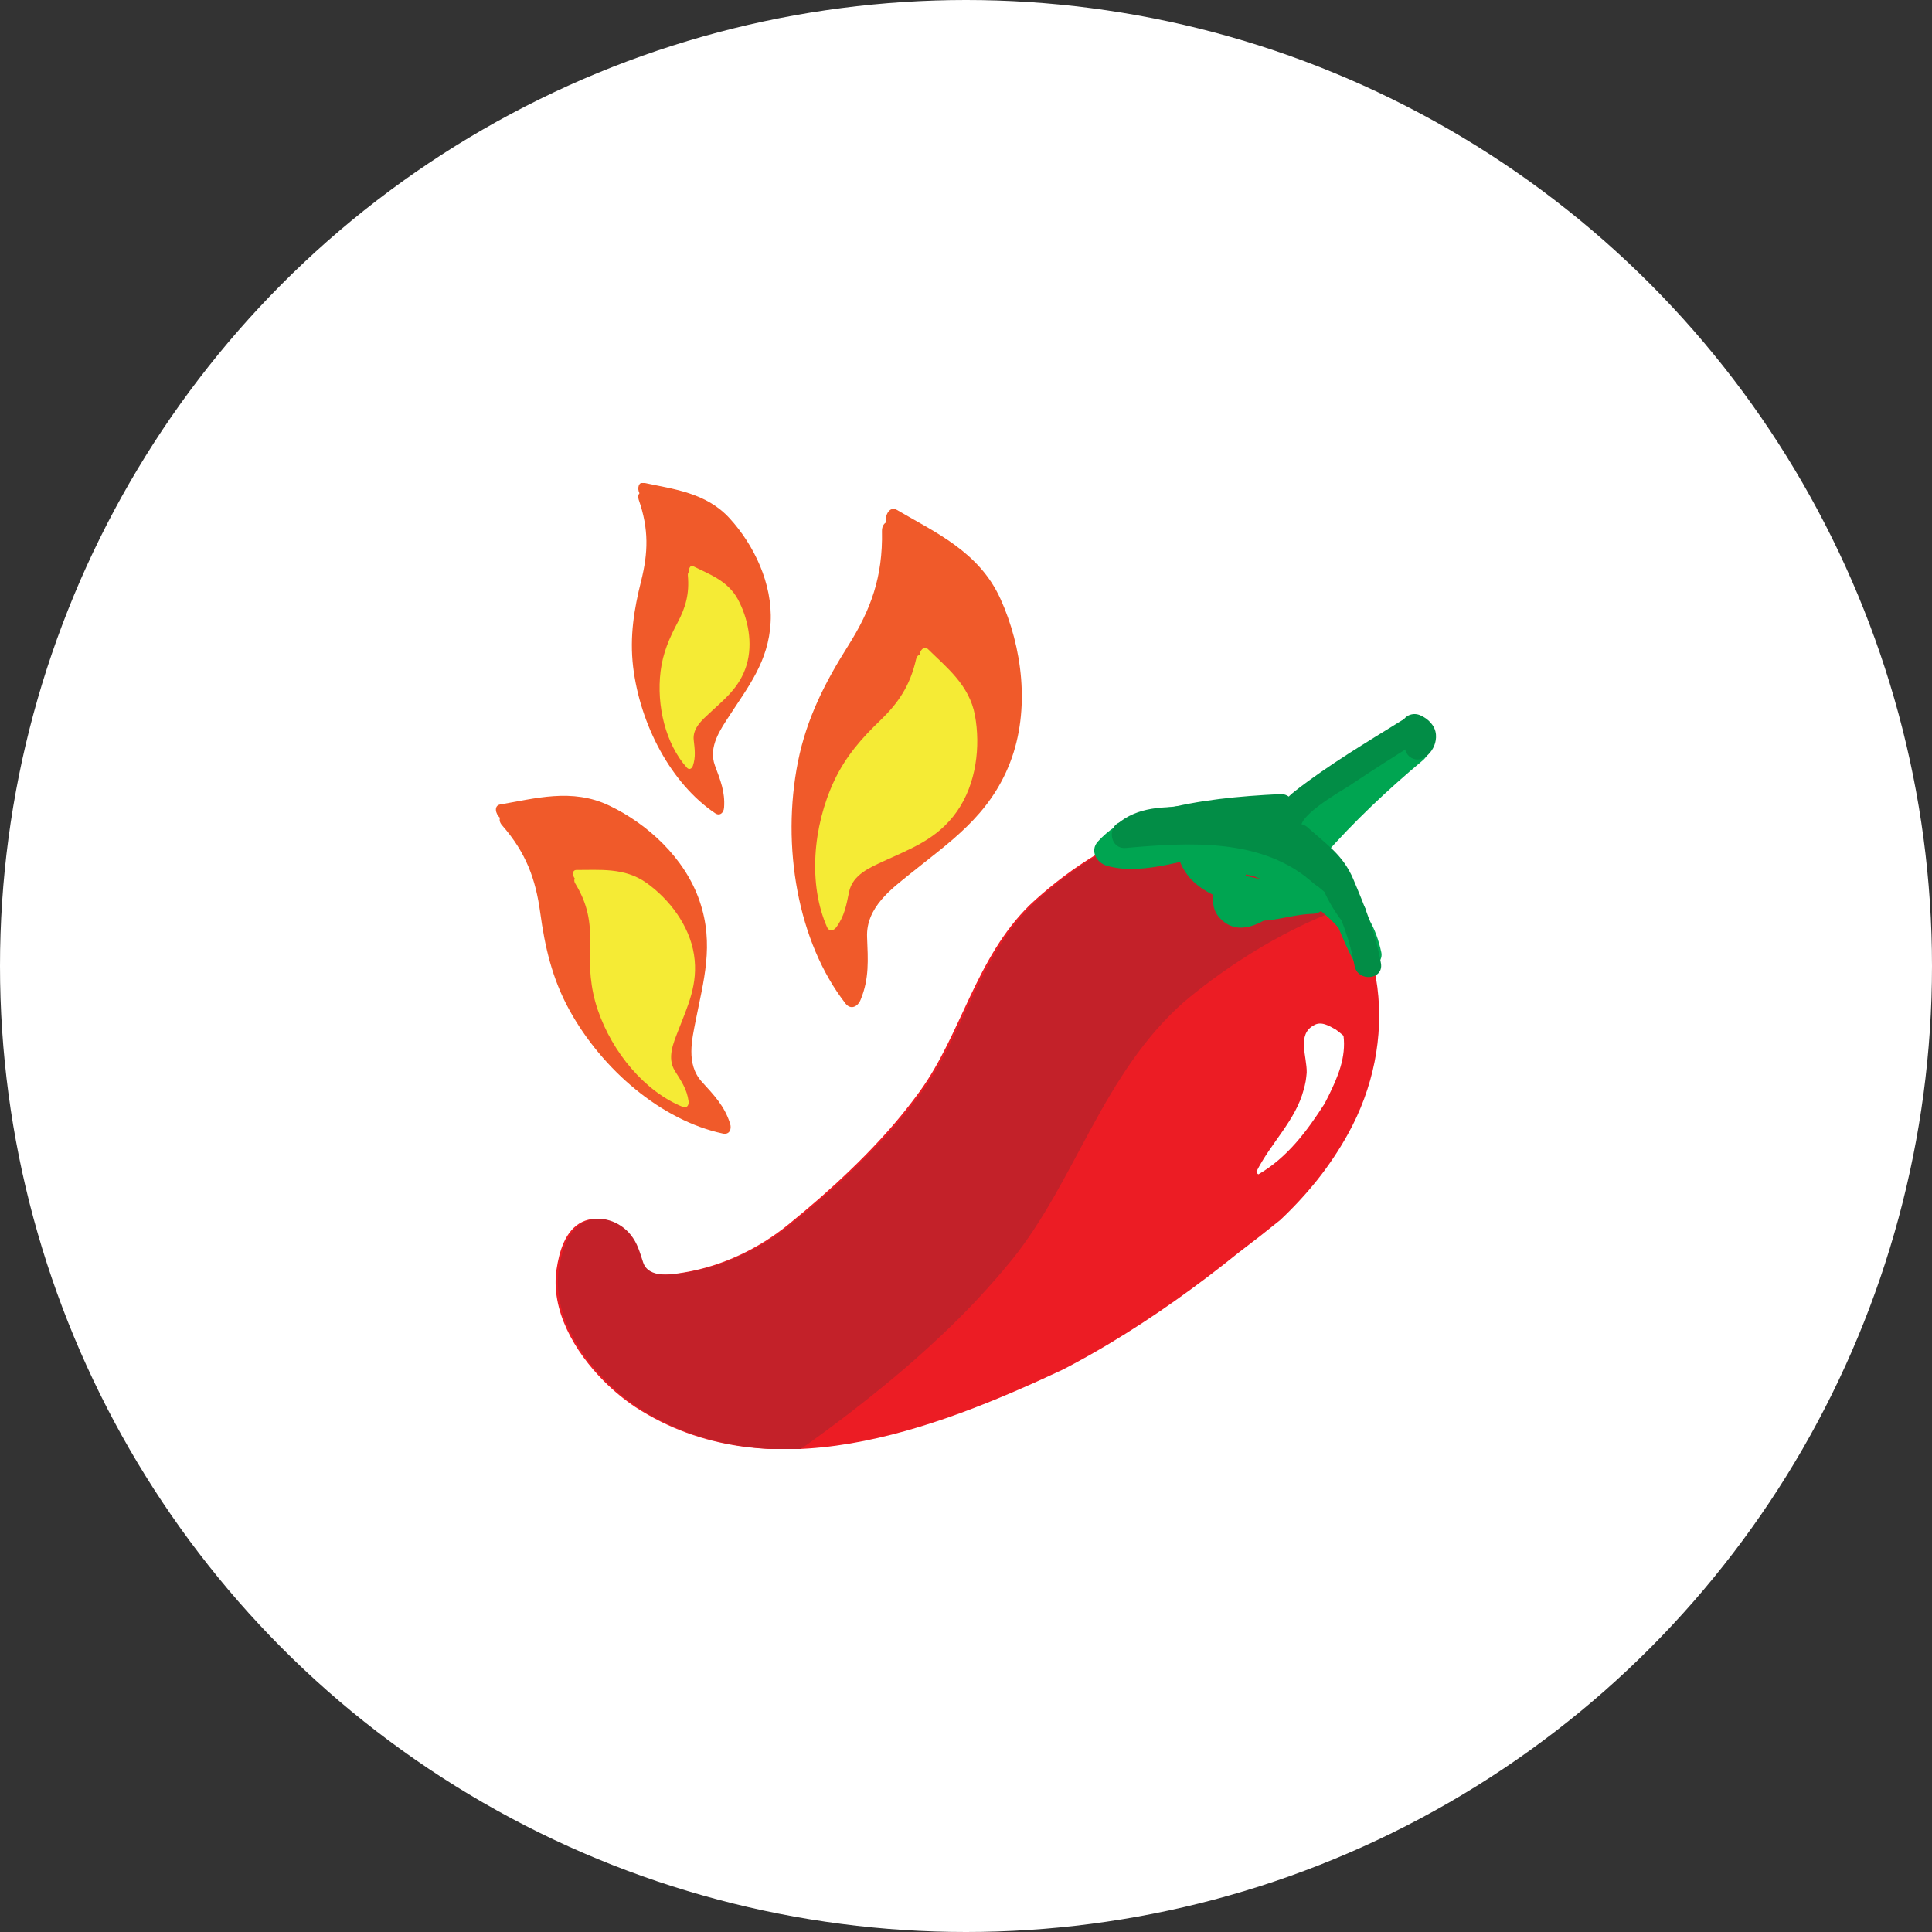 <svg width="40" height="40" viewBox="0 0 40 40" fill="none" xmlns="http://www.w3.org/2000/svg">
    <rect x="0" y="0" width="40" height="40" fill="#333333" stroke="none"/>
    <circle cx="20" cy="20" r="20" fill="white"/>
    <g clip-path="url(#clip0_325_2525)">
        <path d="M27.081 17.78C27.01 17.664 26.907 17.587 26.794 17.561C25.162 16.066 22.686 17.45 21.32 18.737C20.204 19.83 19.903 21.401 19.051 22.584C18.795 22.938 18.517 23.276 18.221 23.596C18.023 23.811 17.819 24.019 17.608 24.221C17.399 24.423 17.185 24.618 16.971 24.806C16.761 24.989 16.547 25.169 16.33 25.346C15.713 25.85 14.961 26.21 14.174 26.343C13.887 26.391 13.38 26.479 13.267 26.135C13.197 25.922 13.153 25.741 13.01 25.563C12.787 25.287 12.382 25.142 12.055 25.298C11.699 25.469 11.577 25.921 11.523 26.278C11.396 27.115 11.887 27.979 12.509 28.601C12.707 28.798 12.924 28.977 13.156 29.133C15.901 30.916 19.314 29.618 22.008 28.355C22.331 28.187 22.649 28.009 22.962 27.822C23.899 27.261 24.792 26.621 25.633 25.943C25.928 25.72 26.218 25.493 26.503 25.262C26.778 25.004 27.034 24.727 27.27 24.433C27.508 24.134 27.721 23.816 27.906 23.482C28.966 21.582 28.751 19.174 27.081 17.779" fill="#EC1C24"/>
        <path d="M13.204 29.134C14.254 29.817 15.404 30.048 16.573 30.001C16.647 29.952 16.721 29.902 16.793 29.849C17.112 29.618 17.436 29.376 17.761 29.123C18.09 28.867 18.412 28.604 18.729 28.334C19.048 28.059 19.36 27.775 19.663 27.483C20.117 27.044 20.544 26.58 20.943 26.092C22.268 24.456 22.831 22.214 24.53 20.729C25.45 19.958 26.683 19.177 27.967 18.745C27.741 18.381 27.458 18.055 27.129 17.781C27.057 17.664 26.955 17.587 26.842 17.561C25.208 16.067 22.734 17.451 21.367 18.737C20.252 19.83 19.951 21.402 19.099 22.585C18.843 22.938 18.565 23.276 18.269 23.596C18.071 23.81 17.866 24.019 17.656 24.221C17.448 24.421 17.235 24.616 17.018 24.806C16.808 24.989 16.594 25.169 16.378 25.346C15.76 25.85 15.007 26.21 14.222 26.343C13.934 26.391 13.428 26.479 13.315 26.135C13.244 25.922 13.2 25.741 13.056 25.563C12.835 25.287 12.428 25.141 12.101 25.298C11.746 25.468 11.624 25.921 11.57 26.278C11.443 27.115 11.934 27.979 12.556 28.601C12.755 28.799 12.972 28.977 13.204 29.133" fill="#C32129"/>
        <path d="M27.816 21.444C27.872 21.893 27.698 22.297 27.509 22.683C27.48 22.738 27.452 22.794 27.424 22.85C27.063 23.412 26.658 23.962 26.057 24.312C26.038 24.313 26.014 24.276 26.013 24.256C26.315 23.657 26.826 23.196 26.992 22.558C27.009 22.5 27.022 22.442 27.033 22.384C27.042 22.326 27.049 22.267 27.054 22.209C27.062 21.872 26.845 21.418 27.203 21.227C27.352 21.135 27.52 21.239 27.657 21.316C27.707 21.352 27.76 21.394 27.816 21.444Z" fill="white"/>
        <path d="M26.272 16.832C25.151 16.594 23.573 16.494 22.73 17.424C22.559 17.613 22.704 17.861 22.911 17.923C23.665 18.152 24.715 17.743 25.465 17.591C26.239 17.435 26.513 18.052 26.974 18.523C27.379 18.937 27.857 19.159 27.989 19.769L28.544 19.564C28.122 18.817 28.012 17.967 27.357 17.361C26.918 16.954 26.125 16.546 25.511 16.705C25.024 16.832 24.766 17.284 25.195 17.674C25.814 18.234 26.752 18.389 27.525 18.627C27.857 18.729 28.04 18.157 27.711 18.047C26.723 17.718 25.73 17.355 24.674 17.384C24.469 17.389 24.354 17.618 24.414 17.796C24.753 18.787 26.252 18.814 27.104 18.916C27.113 18.714 27.122 18.511 27.131 18.308C26.894 18.314 26.677 18.357 26.449 18.42C26.357 18.452 26.26 18.472 26.162 18.479C26.087 18.488 25.577 18.183 25.635 18.154L25.222 17.893C25.21 18.266 24.952 18.711 25.274 19.028C25.645 19.393 26.102 19.127 26.458 18.873C26.837 18.603 27.137 18.453 27.314 18.001C27.488 17.556 27.476 17.208 26.964 17.077C27.038 17.221 27.111 17.365 27.186 17.509C27.625 16.66 28.452 16.023 29.288 15.591C29.193 15.412 29.098 15.233 29.003 15.054C27.993 15.631 27.009 16.234 26.157 17.033C25.906 17.267 26.242 17.583 26.5 17.517C27.572 17.242 28.152 16.2 29.137 15.773C29.041 15.594 28.947 15.414 28.852 15.235C28.011 15.729 26.747 16.395 26.867 17.55C26.896 17.82 27.231 17.92 27.407 17.72C28.039 17.003 28.727 16.353 29.459 15.741C29.76 15.489 29.407 14.986 29.103 15.24C28.332 15.886 27.603 16.571 26.938 17.326C27.117 17.383 27.297 17.439 27.478 17.495C27.389 16.642 28.595 16.095 29.207 15.735C29.508 15.559 29.238 15.06 28.922 15.198C27.942 15.623 27.331 16.674 26.285 16.942C26.399 17.104 26.512 17.265 26.627 17.426C27.437 16.668 28.4 16.102 29.358 15.554C29.659 15.383 29.382 14.858 29.072 15.017C28.088 15.524 27.148 16.247 26.631 17.249C26.534 17.435 26.669 17.634 26.854 17.681C26.767 17.659 26.617 18.027 26.537 18.087C26.398 18.191 26.242 18.269 26.101 18.373C25.531 18.799 25.821 18.216 25.834 17.838C25.838 17.65 25.585 17.495 25.42 17.579C24.854 17.862 24.939 18.343 25.34 18.752C25.904 19.327 26.527 18.935 27.186 18.919C27.532 18.911 27.555 18.353 27.214 18.312C26.629 18.242 25.218 18.256 24.989 17.581C24.902 17.718 24.815 17.856 24.729 17.994C25.666 17.969 26.571 18.309 27.449 18.602C27.511 18.409 27.573 18.216 27.635 18.023C27.097 17.858 26.546 17.714 26.027 17.494C25.861 17.424 25.693 17.322 25.575 17.183C25.523 17.35 25.586 17.384 25.768 17.285C25.957 17.266 26.169 17.368 26.338 17.438C27.427 17.891 27.524 19.001 28.043 19.919C28.189 20.178 28.662 20.009 28.598 19.714C28.487 19.205 28.286 18.849 27.891 18.508C27.587 18.247 27.317 17.997 27.061 17.686C26.884 17.47 26.678 17.228 26.424 17.101C25.87 16.824 25.335 17.009 24.756 17.105C24.22 17.194 23.557 17.483 23.018 17.319L23.198 17.817C23.87 17.077 25.287 17.25 26.16 17.436C26.55 17.519 26.657 16.914 26.271 16.833" fill="#00A551"/>
        <path d="M29.031 14.911C28.284 15.374 27.51 15.834 26.816 16.375C26.38 16.714 26.107 17.247 26.64 17.631C26.926 17.837 27.279 17.417 26.993 17.209C26.683 16.986 27.797 16.359 27.93 16.272C28.396 15.959 28.871 15.656 29.349 15.36C29.65 15.173 29.33 14.726 29.031 14.912" fill="#028D46"/>
        <path d="M26.439 16.857C25.867 16.719 25.293 16.729 24.709 16.714C24.189 16.702 23.646 16.681 23.208 17C22.921 17.208 23.239 17.657 23.527 17.448C23.871 17.197 24.354 17.251 24.758 17.262C25.294 17.277 25.816 17.271 26.34 17.398C26.686 17.481 26.782 16.94 26.439 16.857Z" fill="#028D46"/>
        <path d="M25.566 17.076C25.768 17.083 25.986 17.053 26.181 17.123C26.321 17.173 26.477 17.136 26.547 16.991C26.605 16.866 26.556 16.676 26.414 16.626C26.118 16.519 25.827 16.539 25.517 16.529C25.367 16.524 25.256 16.692 25.268 16.827C25.282 16.99 25.416 17.072 25.566 17.076Z" fill="#028D46"/>
        <path d="M26.503 16.441C25.656 16.483 24.824 16.558 24.003 16.779C23.662 16.871 23.856 17.385 24.195 17.294C24.968 17.086 25.756 17.027 26.551 16.988C26.905 16.971 26.855 16.423 26.503 16.441Z" fill="#028D46"/>
        <path d="M26.722 17.553C27.08 17.876 27.365 18.069 27.56 18.53C27.768 19.02 27.95 19.462 28.044 19.992C28.106 20.338 28.653 20.292 28.591 19.943C28.481 19.318 28.263 18.781 28.018 18.201C27.805 17.699 27.466 17.485 27.074 17.131C26.81 16.894 26.459 17.317 26.722 17.553" fill="#028D46"/>
        <path d="M27.556 17.872C26.387 16.817 24.731 16.88 23.26 17.009C22.907 17.04 22.956 17.587 23.308 17.556C24.632 17.44 26.146 17.34 27.204 18.294C27.467 18.531 27.819 18.109 27.556 17.872Z" fill="#028D46"/>
        <path d="M27.341 18.247C27.437 18.329 27.49 18.367 27.515 18.459C27.639 18.344 27.765 18.229 27.889 18.113C27.873 18.107 27.857 18.1 27.841 18.092C27.767 18.055 27.874 18.119 27.805 18.07C27.766 18.041 27.728 18.01 27.691 17.978C27.611 17.91 27.534 17.837 27.446 17.778C27.321 17.695 27.161 17.689 27.058 17.813C26.969 17.918 26.968 18.117 27.093 18.2C27.288 18.33 27.437 18.518 27.656 18.611C27.891 18.711 28.091 18.496 28.029 18.266C27.98 18.08 27.835 17.945 27.693 17.826C27.637 17.779 27.565 17.757 27.493 17.764C27.421 17.77 27.354 17.805 27.307 17.86C27.26 17.916 27.238 17.988 27.244 18.061C27.251 18.133 27.285 18.2 27.341 18.247Z" fill="#028D46"/>
        <path d="M27.429 18.484C27.526 18.694 27.647 18.893 27.788 19.076C27.882 19.193 28.045 19.231 28.172 19.141C28.289 19.057 28.329 18.875 28.237 18.757C28.122 18.613 28.024 18.457 27.943 18.292C27.879 18.157 27.741 18.075 27.59 18.131C27.46 18.18 27.365 18.349 27.429 18.484Z" fill="#028D46"/>
        <path d="M29.169 15.305C29.185 15.311 29.2 15.318 29.215 15.326C29.189 15.308 29.188 15.308 29.212 15.325C29.209 15.322 29.206 15.319 29.203 15.316C29.197 15.305 29.192 15.294 29.187 15.283C29.196 15.312 29.196 15.304 29.184 15.26C29.184 15.289 29.186 15.281 29.185 15.236C29.179 15.294 29.211 15.18 29.184 15.236C29.206 15.204 29.208 15.201 29.19 15.227C29.177 15.244 29.161 15.259 29.147 15.275C29.039 15.38 29.074 15.572 29.18 15.662C29.304 15.765 29.46 15.732 29.566 15.627C29.679 15.517 29.742 15.367 29.73 15.211C29.717 15.023 29.567 14.878 29.403 14.808C29.265 14.749 29.103 14.801 29.038 14.939C28.977 15.071 29.032 15.246 29.169 15.305Z" fill="#028D46"/>
        <path d="M12.616 16.68C11.842 16.308 11.07 16.536 10.358 16.655C10.222 16.678 10.254 16.846 10.351 16.933C10.336 16.977 10.346 17.031 10.394 17.086C10.893 17.656 11.09 18.201 11.185 18.898C11.28 19.593 11.427 20.253 11.787 20.909C12.47 22.152 13.698 23.198 14.966 23.469C15.096 23.497 15.156 23.387 15.115 23.261C15 22.897 14.783 22.675 14.531 22.397C14.196 22.03 14.331 21.507 14.403 21.132C14.561 20.322 14.795 19.557 14.484 18.654C14.181 17.766 13.408 17.058 12.616 16.68Z" fill="#F05A2A"/>
        <path d="M13.387 18.281C12.931 17.955 12.406 18.015 11.936 18.012C11.845 18.011 11.847 18.122 11.9 18.189C11.885 18.216 11.885 18.252 11.91 18.292C12.168 18.716 12.232 19.089 12.216 19.549C12.199 20.007 12.218 20.448 12.377 20.911C12.677 21.789 13.35 22.6 14.136 22.917C14.217 22.95 14.267 22.885 14.256 22.8C14.223 22.553 14.107 22.385 13.976 22.177C13.802 21.904 13.947 21.583 14.037 21.35C14.229 20.846 14.465 20.379 14.368 19.763C14.272 19.156 13.854 18.614 13.387 18.281Z" fill="#F5EB35"/>
        <path d="M20.712 12.396C20.27 11.418 19.347 11.015 18.571 10.558C18.422 10.471 18.319 10.657 18.341 10.818C18.293 10.848 18.258 10.908 18.26 10.998C18.28 11.945 18.029 12.625 17.561 13.368C17.093 14.11 16.703 14.858 16.52 15.775C16.175 17.514 16.512 19.5 17.506 20.778C17.608 20.909 17.755 20.852 17.818 20.699C18 20.258 17.97 19.871 17.952 19.402C17.926 18.782 18.474 18.391 18.846 18.09C19.646 17.442 20.485 16.897 20.914 15.784C21.336 14.69 21.165 13.393 20.712 12.395" fill="#F05A2A"/>
        <path d="M20.185 14.809C20.069 14.181 19.593 13.814 19.21 13.437C19.137 13.366 19.049 13.458 19.039 13.554C19.007 13.565 18.979 13.595 18.967 13.647C18.842 14.198 18.599 14.555 18.222 14.918C17.844 15.28 17.511 15.657 17.273 16.161C16.824 17.117 16.732 18.315 17.124 19.198C17.164 19.288 17.257 19.276 17.315 19.197C17.484 18.968 17.523 18.74 17.579 18.466C17.654 18.103 18.027 17.956 18.286 17.834C18.843 17.575 19.406 17.38 19.814 16.798C20.215 16.225 20.303 15.451 20.185 14.808" fill="#F5EB35"/>
        <path d="M15.107 10.732C14.615 10.193 13.932 10.127 13.332 9.996C13.218 9.97 13.189 10.113 13.239 10.212C13.213 10.242 13.204 10.288 13.224 10.346C13.437 10.955 13.419 11.448 13.274 12.028C13.128 12.608 13.034 13.175 13.108 13.807C13.253 15.005 13.892 16.221 14.806 16.837C14.9 16.901 14.983 16.833 14.991 16.72C15.015 16.396 14.914 16.152 14.803 15.852C14.655 15.457 14.928 15.087 15.104 14.814C15.485 14.225 15.913 13.694 15.955 12.883C15.997 12.086 15.611 11.283 15.107 10.732Z" fill="#F05A2A"/>
        <path d="M15.276 12.406C15.068 12.023 14.681 11.887 14.354 11.724C14.291 11.694 14.255 11.772 14.268 11.836C14.249 11.851 14.238 11.875 14.241 11.912C14.276 12.295 14.195 12.577 14.027 12.893C13.861 13.205 13.723 13.521 13.677 13.897C13.588 14.612 13.782 15.406 14.222 15.895C14.268 15.945 14.325 15.918 14.346 15.853C14.407 15.67 14.384 15.514 14.363 15.324C14.334 15.075 14.545 14.9 14.687 14.767C14.992 14.481 15.315 14.236 15.456 13.773C15.594 13.317 15.487 12.797 15.276 12.406Z" fill="#F5EB35"/>
    </g>
    <defs>
        <clipPath id="clip0_325_2525">
            <rect width="20" height="20" fill="white" transform="translate(10 10)"/>
        </clipPath>
    </defs>
</svg>
